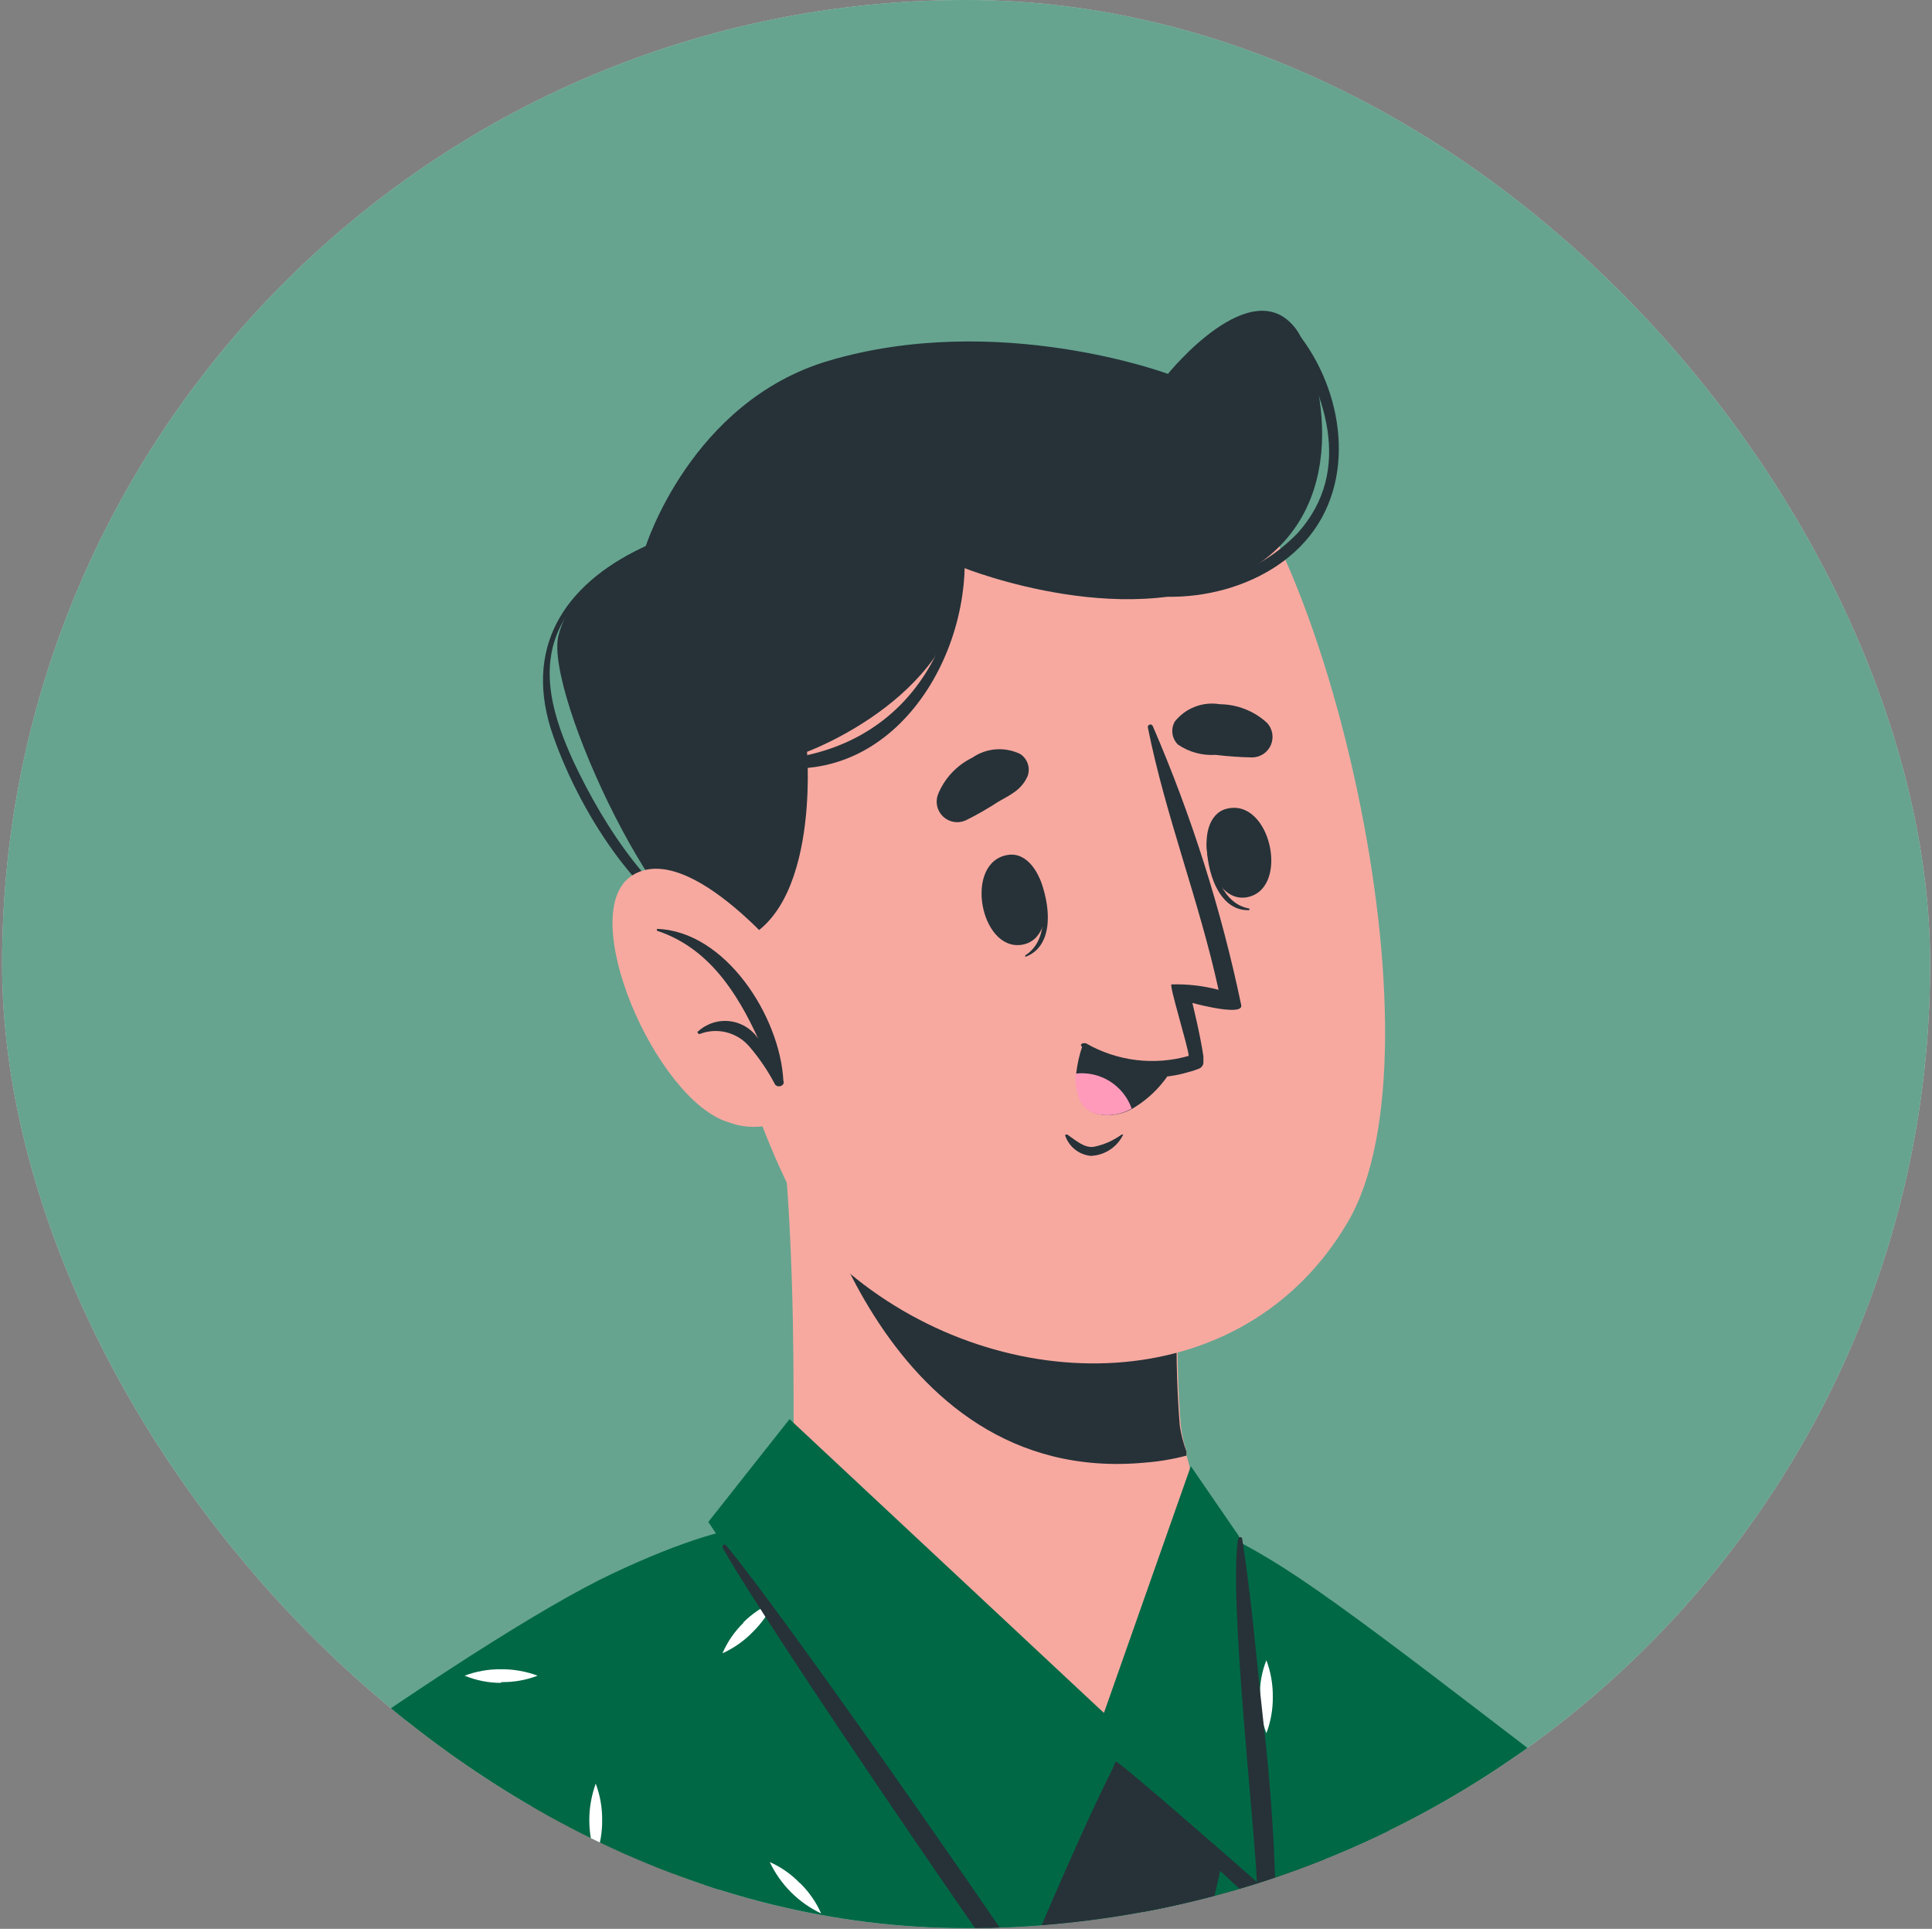 <svg width="593" height="592" viewBox="0 0 593 592" fill="none" xmlns="http://www.w3.org/2000/svg">
<rect x="0" y="0" width="593" height="592" fill="#808080" stroke="none"/>
<g clip-path="url(#clip0_1_555)">
<rect x="0.644" width="591.779" height="591.779" rx="295.889" fill="white"/>
<rect x="0.644" width="591.779" height="591.779" rx="295.889" fill="#006845" fill-opacity="0.6"/>
<path d="M358.875 581.285C428.622 724.724 575.927 875.186 659.876 875.186C738.775 875.186 937.128 719.754 1029.91 628.388C1051.06 607.559 858.15 442.896 837.4 467.039C788.955 523.452 675.656 645.904 639.362 645.904C607.013 645.904 505.233 572.528 416.156 499.782C308.221 411.494 331.102 524.399 358.875 581.285Z" fill="#F7A9A0"/>
<path d="M398.403 484.081C456.71 523.058 599.123 647.245 638.021 637.304C676.918 627.363 801.816 494.417 801.816 494.417L998.591 680.541C998.591 680.541 775.542 892.622 652.223 884.811C528.903 877 401.007 687.563 360.295 605.981C319.583 524.399 301.278 419.305 398.403 484.081Z" fill="#006845"/>
<path d="M647.173 741.688C644.546 734.423 644.546 726.467 647.173 719.202C649.8 726.467 649.8 734.423 647.173 741.688ZM833.376 604.008C833.451 600.181 832.781 596.376 831.403 592.805C830.025 596.376 829.355 600.181 829.431 604.008C829.393 607.832 830.062 611.631 831.403 615.212C832.744 611.631 833.413 607.832 833.376 604.008ZM857.045 779.481C857.083 775.657 856.414 771.858 855.073 768.277C852.444 775.515 852.444 783.446 855.073 790.684C856.414 787.103 857.083 783.305 857.045 779.481ZM449.293 697.189C449.416 693.358 448.744 689.543 447.321 685.985C444.692 693.223 444.692 701.154 447.321 708.392C448.699 704.821 449.369 701.016 449.293 697.189ZM798.423 753.76C798.499 749.932 797.829 746.127 796.451 742.556C793.822 749.794 793.822 757.725 796.451 764.963C797.829 761.392 798.499 757.587 798.423 753.76ZM577.505 626.258C581.328 626.285 585.124 625.616 588.709 624.286C585.146 622.875 581.335 622.204 577.505 622.313C573.677 622.23 569.87 622.9 566.301 624.286C569.93 625.653 573.785 626.322 577.663 626.258H577.505ZM591.707 789.185C595.531 789.223 599.329 788.554 602.911 787.213C595.673 784.584 587.741 784.584 580.503 787.213C584.132 788.58 587.987 789.25 591.865 789.185H591.707ZM732.779 710.286C736.606 710.355 740.41 709.686 743.983 708.313C740.41 706.941 736.606 706.271 732.779 706.341C728.929 706.305 725.105 706.973 721.496 708.313C725.15 709.7 729.029 710.395 732.937 710.365L732.779 710.286ZM902.492 726.934C906.319 727.009 910.124 726.339 913.695 724.961C906.457 722.333 898.526 722.333 891.288 724.961C894.901 726.394 898.763 727.092 902.649 727.012L902.492 726.934ZM807.812 537.575C811.637 537.62 815.436 536.951 819.016 535.603C815.457 534.179 811.643 533.508 807.812 533.63C803.986 533.561 800.181 534.23 796.608 535.603C800.128 536.995 803.87 537.744 807.654 537.812L807.812 537.575ZM442.981 569.608C440.288 566.859 437.103 564.638 433.592 563.06C435.152 566.558 437.376 569.719 440.141 572.37C442.785 575.142 445.948 577.368 449.451 578.918C447.827 575.507 445.579 572.43 442.824 569.845L442.981 569.608ZM524.248 744.213C521.584 741.464 518.425 739.242 514.938 737.664C518.215 744.59 523.792 750.166 530.718 753.444C529.082 750.063 526.835 747.013 524.09 744.449L524.248 744.213ZM718.104 783.662C715.425 780.895 712.237 778.672 708.715 777.114C711.913 784.095 717.513 789.695 724.495 792.894C722.87 789.503 720.652 786.43 717.946 783.82L718.104 783.662ZM824.618 682.198C821.974 679.425 818.811 677.2 815.308 675.649C818.585 682.575 824.161 688.152 831.087 691.429C829.524 687.976 827.33 684.845 824.618 682.198ZM679.916 643.616C677.248 640.893 674.089 638.698 670.606 637.146C673.883 644.072 679.46 649.649 686.386 652.926C684.798 649.534 682.606 646.459 679.916 643.853V643.616ZM651.907 839.365C649.158 842.03 646.937 845.188 645.358 848.675C648.856 847.116 652.018 844.892 654.669 842.127C657.441 839.483 659.666 836.32 661.217 832.817C657.73 834.395 654.571 836.617 651.907 839.365ZM772.071 824.769C769.33 827.422 767.132 830.585 765.601 834.079C772.527 830.802 778.104 825.225 781.381 818.299C777.848 819.845 774.637 822.04 771.913 824.769H772.071ZM568.51 690.64C565.738 693.284 563.513 696.447 561.962 699.95C565.465 698.399 568.628 696.174 571.272 693.401C574.037 690.751 576.261 687.589 577.82 684.091C574.311 685.469 571.098 687.504 568.353 690.088L568.51 690.64ZM912.275 639.908C909.526 642.554 907.327 645.718 905.805 649.218C909.292 647.639 912.451 645.418 915.115 642.669C917.844 639.988 920.063 636.834 921.664 633.359C918.153 634.937 914.969 637.158 912.275 639.908ZM496.475 639.908C493.727 642.572 491.505 645.73 489.927 649.218C496.853 645.94 502.429 640.364 505.706 633.438C502.31 635.018 499.234 637.211 496.633 639.908H496.475ZM746.981 610.557C744.232 613.221 742.01 616.38 740.432 619.867C743.954 618.309 747.142 616.086 749.821 613.319C752.55 610.638 754.769 607.483 756.37 604.008C752.915 605.603 749.785 607.824 747.139 610.557H746.981ZM390.513 520.769C390.551 516.945 389.882 513.147 388.541 509.566C387.124 513.126 386.453 516.939 386.568 520.769C386.485 524.597 387.155 528.404 388.541 531.973C389.943 528.404 390.665 524.604 390.671 520.769H390.513ZM394.379 641.328C398.229 641.364 402.053 640.696 405.662 639.355C402.074 637.939 398.235 637.267 394.379 637.383C390.553 637.313 386.749 637.983 383.176 639.355C386.81 640.705 390.661 641.374 394.537 641.328H394.379Z" fill="white"/>
<path d="M636.127 882.681C517.778 860.51 399.429 684.012 359.979 606.06C333.785 553.907 317.216 492.208 334.021 471.3C381.913 536.313 549.338 764.648 636.127 882.681Z" fill="#263238"/>
<path d="M531.349 1109.75C523.459 1118.67 -8.797 1119.46 -11.479 1116.22C-18.817 1107.39 107.264 563.138 225.219 468.459C250.546 448.103 347.75 451.18 361.005 456.388C376.154 462.147 418.917 534.498 438.405 593.436C477.224 711.39 538.292 1101.94 531.349 1109.75Z" fill="#006845"/>
<path d="M325.264 779.481C323.923 775.899 323.254 772.101 323.291 768.277C323.208 764.449 323.878 760.642 325.264 757.073C326.649 760.642 327.32 764.449 327.236 768.277C327.273 772.101 326.605 775.899 325.264 779.481ZM392.644 896.252C392.68 892.402 392.011 888.578 390.671 884.969C389.254 888.557 388.583 892.396 388.699 896.252C388.629 900.079 389.299 903.883 390.671 907.456C392.002 903.871 392.67 900.075 392.644 896.252ZM390.671 520.77C390.708 516.945 390.04 513.147 388.699 509.566C387.282 513.126 386.61 516.939 386.726 520.77C386.643 524.597 387.313 528.404 388.699 531.973C390.047 528.394 390.716 524.594 390.671 520.77ZM227.981 900.512C228.025 896.688 227.356 892.888 226.008 889.309C224.585 892.867 223.913 896.682 224.036 900.512C223.96 904.34 224.63 908.145 226.008 911.716C227.349 908.135 228.018 904.336 227.981 900.512ZM505.943 953.612C506.019 949.759 505.349 945.928 503.971 942.329C502.592 945.928 501.923 949.759 501.998 953.612C501.972 957.435 502.64 961.231 503.971 964.815C505.343 961.243 506.013 957.438 505.943 953.612ZM313.981 1030.3C314.056 1026.47 313.386 1022.67 312.008 1019.1C310.63 1022.67 309.961 1026.47 310.036 1030.3C309.991 1034.13 310.66 1037.93 312.008 1041.51C313.394 1037.94 314.064 1034.13 313.981 1030.3ZM157.76 1083.09C157.797 1079.26 157.129 1075.46 155.788 1071.88C153.159 1079.12 153.159 1087.05 155.788 1094.29C157.129 1090.71 157.797 1086.91 157.76 1083.09ZM285.893 622.076C285.962 618.25 285.292 614.446 283.92 610.873C281.293 618.138 281.293 626.094 283.92 633.359C285.299 629.76 285.968 625.929 285.893 622.076ZM184.823 558.326C184.867 554.501 184.198 550.702 182.85 547.122C180.222 554.36 180.222 562.292 182.85 569.529C184.191 565.948 184.86 562.15 184.823 558.326ZM182.85 748.868C182.877 745.044 182.208 741.248 180.878 737.664C178.25 744.929 178.25 752.885 180.878 760.15C182.218 756.541 182.886 752.717 182.85 748.868ZM76.494 954.006C76.616 950.175 75.945 946.361 74.521 942.802C73.173 946.382 72.504 950.181 72.549 954.006C72.522 957.829 73.191 961.626 74.521 965.21C75.945 961.514 76.615 957.57 76.494 953.612V954.006ZM449.293 697.583C449.416 693.752 448.744 689.938 447.321 686.379C444.692 693.617 444.692 701.549 447.321 708.787C448.75 705.092 449.421 701.148 449.293 697.189V697.583ZM255.28 732.062C259.103 732.089 262.899 731.42 266.483 730.09C259.218 727.462 251.262 727.462 243.997 730.09C247.631 731.296 251.454 731.83 255.28 731.668V732.062ZM243.997 981.858C247.847 981.894 251.671 981.225 255.28 979.885C248.015 977.258 240.059 977.258 232.793 979.885C236.403 981.082 240.198 981.616 243.997 981.463V981.858ZM304.75 1108.25C308.577 1108.34 312.384 1107.67 315.953 1106.28C312.374 1104.93 308.574 1104.26 304.75 1104.31C300.926 1104.28 297.13 1104.95 293.546 1106.28C297.119 1107.65 300.923 1108.32 304.75 1108.25ZM444.323 775.062C448.147 775.1 451.945 774.431 455.526 773.09C448.288 770.461 440.357 770.461 433.119 773.09C436.614 774.463 440.331 775.185 444.086 775.22L444.323 775.062ZM168.175 638.488C172.002 638.563 175.807 637.893 179.379 636.515C175.807 635.137 172.002 634.467 168.175 634.543C164.351 634.505 160.553 635.174 156.971 636.515C160.409 637.897 164.076 638.62 167.78 638.645L168.175 638.488ZM306.88 535.918C310.704 535.956 314.502 535.287 318.084 533.946C314.523 532.529 310.71 531.858 306.88 531.973C303.052 531.89 299.245 532.56 295.676 533.946C299.137 535.22 302.798 535.861 306.486 535.839L306.88 535.918ZM166.991 832.107C170.815 832.144 174.614 831.475 178.195 830.134C174.635 828.717 170.821 828.046 166.991 828.162C163.164 828.078 159.357 828.748 155.788 830.134C159.367 831.482 163.167 832.151 166.991 832.107ZM88.723 1030.22C92.55 1030.29 96.354 1029.62 99.927 1028.25C92.662 1025.62 84.706 1025.62 77.441 1028.25C81.034 1029.66 84.865 1030.35 88.723 1030.3V1030.22ZM394.537 641.249C398.387 641.285 402.211 640.617 405.82 639.276C402.232 637.86 398.393 637.188 394.537 637.304C390.711 637.235 386.906 637.904 383.334 639.276C386.913 640.634 390.709 641.329 394.537 641.328V641.249ZM321.24 850.174C325.067 850.258 328.874 849.588 332.443 848.202C325.205 845.574 317.274 845.574 310.036 848.202C313.602 849.607 317.407 850.304 321.24 850.253V850.174ZM481.406 1092.47C485.233 1092.56 489.04 1091.89 492.609 1090.5C485.371 1087.87 477.44 1087.87 470.202 1090.5C473.773 1091.88 477.578 1092.55 481.406 1092.47ZM388.699 983.751C392.522 983.778 396.318 983.109 399.902 981.779C392.637 979.151 384.681 979.151 377.416 981.779C381.045 983.012 384.868 983.573 388.699 983.436V983.751ZM390.04 1072.83C387.376 1070.08 384.217 1067.86 380.73 1066.28C382.29 1069.78 384.514 1072.94 387.279 1075.59C389.922 1078.36 393.086 1080.59 396.589 1082.14C395.045 1078.54 392.821 1075.27 390.04 1072.51V1072.83ZM90.222 874.081C87.558 871.333 84.4 869.111 80.912 867.532C82.472 871.03 84.696 874.192 87.461 876.843C90.125 879.591 93.284 881.813 96.771 883.391C95.18 879.778 92.903 876.509 90.064 873.765L90.222 874.081ZM253.544 809.226C250.885 806.435 247.692 804.208 244.155 802.677C245.733 806.164 247.955 809.323 250.704 811.987C253.397 814.737 256.582 816.958 260.093 818.536C258.478 814.936 256.204 811.671 253.386 808.91L253.544 809.226ZM163.757 980.358C161.092 977.61 157.934 975.388 154.446 973.81C157.724 980.736 163.3 986.312 170.226 989.59C168.65 986.012 166.4 982.77 163.599 980.043L163.757 980.358ZM19.686 1073.38C17.003 1070.64 13.815 1068.44 10.297 1066.91C11.876 1070.4 14.097 1073.56 16.846 1076.22C19.54 1078.97 22.724 1081.19 26.235 1082.77C24.615 1079.15 22.341 1075.86 19.529 1073.07L19.686 1073.38ZM139.929 696.084C137.279 693.319 134.117 691.095 130.619 689.535C132.197 693.046 134.418 696.231 137.167 698.924C139.836 701.648 142.995 703.843 146.478 705.394C144.916 701.765 142.635 698.49 139.771 695.768L139.929 696.084ZM326.684 682.198C324.025 679.407 320.832 677.18 317.295 675.649C318.873 679.136 321.095 682.295 323.843 684.959C326.537 687.709 329.722 689.93 333.232 691.508C331.632 688.033 329.413 684.879 326.684 682.198ZM450.714 940.988C448.049 938.239 444.891 936.017 441.404 934.439C442.963 937.937 445.187 941.099 447.952 943.749C450.596 946.522 453.759 948.747 457.262 950.298C455.684 946.81 453.462 943.652 450.714 940.988ZM245.575 578.051C242.932 575.278 239.768 573.053 236.265 571.502C239.542 578.428 245.119 584.004 252.045 587.282C250.46 583.732 248.211 580.518 245.417 577.814L245.575 578.051ZM393.433 813.407C390.768 810.659 387.61 808.437 384.122 806.859C385.68 810.381 387.904 813.569 390.671 816.248C393.352 818.977 396.507 821.196 399.981 822.797C398.382 819.189 396.105 815.921 393.275 813.171L393.433 813.407ZM390.671 723.935C387.906 726.586 385.682 729.748 384.122 733.246C391.049 729.968 396.625 724.392 399.902 717.466C396.398 718.914 393.208 721.031 390.513 723.699L390.671 723.935ZM145.136 910.533C142.364 913.176 140.138 916.34 138.588 919.843C142.07 918.291 145.229 916.096 147.898 913.373C150.647 910.679 152.868 907.495 154.446 903.984C150.922 905.474 147.71 907.616 144.978 910.296L145.136 910.533ZM454.027 866.112C451.263 868.762 449.038 871.924 447.479 875.422C450.989 873.844 454.174 871.623 456.868 868.874C459.591 866.205 461.786 863.046 463.338 859.564C459.808 861.046 456.595 863.188 453.869 865.876L454.027 866.112ZM238.474 1060.91C235.726 1063.58 233.504 1066.74 231.926 1070.22C235.443 1068.69 238.631 1066.5 241.315 1063.76C244.04 1061.04 246.257 1057.86 247.863 1054.37C244.352 1055.94 241.168 1058.17 238.474 1060.91ZM224.588 678.332C221.823 680.982 219.599 684.144 218.039 687.642C224.965 684.364 230.542 678.788 233.819 671.862C230.397 673.307 227.269 675.366 224.588 677.937V678.332ZM308.616 941.382C305.893 944.051 303.698 947.21 302.146 950.692C305.649 949.141 308.813 946.916 311.456 944.144C314.221 941.493 316.445 938.332 318.005 934.834C314.525 936.293 311.343 938.379 308.616 940.988V941.382ZM450.635 1026.04C447.862 1028.68 445.637 1031.85 444.086 1035.35C451.012 1032.07 456.589 1026.5 459.866 1019.57C456.444 1021.02 453.315 1023.08 450.635 1025.65V1026.04ZM108.132 787.292C105.384 789.956 103.162 793.115 101.584 796.602C105.095 795.024 108.279 792.803 110.973 790.053C113.696 787.385 115.891 784.226 117.443 780.743C113.987 782.204 110.83 784.29 108.132 786.897V787.292ZM345.541 594.067C342.792 596.731 340.57 599.89 338.992 603.377C345.918 600.1 351.495 594.523 354.772 587.597C351.35 589.043 348.221 591.102 345.541 593.673V594.067ZM228.138 498.362C225.389 501.039 223.191 504.229 221.669 507.751C225.156 506.173 228.314 503.951 230.979 501.203C233.708 498.522 235.927 495.367 237.527 491.892C234.051 493.324 230.868 495.383 228.138 497.968V498.362Z" fill="white"/>
<path d="M367.08 607.007L374.812 572.922L343.41 538.68L319.109 581.68L336.152 611.03L321.319 959.292L386.568 1074.49L420.495 944.854L367.08 607.007Z" fill="#263238"/>
<path d="M264.59 455.599L23.473 953.612C68.052 782.637 148.292 530.159 224.982 468.459C236.968 461.07 250.55 456.66 264.59 455.599Z" fill="#263238"/>
<path d="M220.091 571.738C186.559 631.86 -12.189 855.776 -17.239 877.947C-22.288 900.118 21.422 958.819 21.738 967.655C22.842 1003.63 -17.16 1241.67 -50.929 1221.32C-95.349 1194.41 -286.207 994.166 -273.741 892.701C-261.275 791.236 124.386 519.586 185.612 491.34C246.838 463.094 253.229 512.09 220.091 571.738Z" fill="#F7A9A0"/>
<path d="M-145.608 1161.12L12.191 934.597C12.191 934.597 -13.925 890.413 -11.479 876.053C-9.033 861.694 192.476 641.091 229.006 565.111C265.537 489.131 274.058 442.58 188.294 482.819C102.531 523.057 -256.462 799.915 -277.212 872.976C-297.963 946.037 -212.515 1061.86 -145.608 1161.12Z" fill="#006845"/>
<path d="M88.723 676.99C86.096 669.725 86.096 661.769 88.723 654.504C91.351 661.769 91.351 669.725 88.723 676.99ZM184.823 558.641C184.867 554.816 184.198 551.017 182.85 547.437C180.222 554.675 180.222 562.607 182.85 569.845C184.23 566.164 184.899 562.256 184.823 558.326V558.641ZM-38.226 749.183C-38.157 745.357 -38.826 741.552 -40.199 737.98C-42.826 745.245 -42.826 753.201 -40.199 760.466C-38.779 756.768 -38.109 752.826 -38.226 748.868V749.183ZM-194.604 826.11C-194.529 822.283 -195.199 818.478 -196.577 814.906C-199.205 822.144 -199.205 830.076 -196.577 837.314C-195.15 833.646 -194.479 829.728 -194.604 825.794V826.11ZM-63.395 881.734C-63.358 877.91 -64.026 874.112 -65.367 870.53C-67.996 877.768 -67.996 885.7 -65.367 892.938C-63.987 889.257 -63.318 885.349 -63.395 881.419V881.734ZM-190.66 959.213C-190.584 955.361 -191.254 951.529 -192.632 947.931C-195.259 955.196 -195.259 963.152 -192.632 970.417C-191.219 966.746 -190.549 962.83 -190.66 958.898V959.213ZM-63.395 997.558C-63.358 993.734 -64.026 989.936 -65.367 986.355C-67.996 993.593 -67.996 1001.52 -65.367 1008.76C-63.987 1005.08 -63.318 1001.17 -63.395 997.243V997.558ZM153.815 516.272C157.642 516.342 161.446 515.672 165.019 514.3C161.435 512.969 157.638 512.301 153.815 512.327C149.99 512.283 146.191 512.952 142.611 514.3C146.164 515.766 149.971 516.517 153.815 516.509V516.272ZM167.78 638.803C171.607 638.878 175.413 638.208 178.984 636.83C175.413 635.452 171.607 634.783 167.78 634.858C163.956 634.821 160.158 635.489 156.577 636.83C160.159 638.155 163.964 638.771 167.78 638.645V638.803ZM23.473 629.098C27.301 629.174 31.106 628.504 34.677 627.126C31.106 625.748 27.301 625.078 23.473 625.153C19.649 625.109 15.849 625.778 12.27 627.126C15.85 628.458 19.656 629.074 23.473 628.941V629.098ZM76.494 729.537C80.344 729.573 84.167 728.905 87.776 727.565C80.511 724.937 72.555 724.937 65.29 727.565C68.874 728.895 72.671 729.564 76.494 729.537ZM-94.008 720.937C-90.184 720.974 -86.385 720.306 -82.804 718.965C-90.042 716.336 -97.974 716.336 -105.212 718.965C-101.642 720.367 -97.843 721.089 -94.008 721.095V720.937ZM-122.254 852.068C-118.427 852.143 -114.621 851.473 -111.05 850.095C-118.288 847.467 -126.22 847.467 -133.457 850.095C-129.899 851.535 -126.092 852.259 -122.254 852.226V852.068ZM-160.757 1104.55C-156.926 1104.67 -153.111 1104 -149.553 1102.57C-156.791 1099.95 -164.723 1099.95 -171.96 1102.57C-168.405 1104.03 -164.599 1104.78 -160.757 1104.78V1104.55ZM-133.457 983.199C-129.634 983.225 -125.838 982.557 -122.254 981.226C-125.827 979.854 -129.631 979.184 -133.457 979.254C-137.285 979.17 -141.092 979.84 -144.661 981.226C-141.097 982.655 -137.297 983.405 -133.457 983.435V983.199ZM-251.175 938.147C-247.323 938.223 -243.491 937.553 -239.893 936.175C-247.158 933.547 -255.114 933.547 -262.379 936.175C-258.822 937.628 -255.018 938.378 -251.175 938.384V938.147ZM-40.751 668.232C-43.415 665.484 -46.574 663.262 -50.061 661.684C-48.512 665.211 -46.287 668.401 -43.512 671.073C-40.844 673.796 -37.685 675.991 -34.202 677.543C-35.806 674.14 -38.026 671.063 -40.751 668.469V668.232ZM-92.588 791.552C-95.281 788.803 -98.466 786.582 -101.977 785.004C-98.699 791.93 -93.123 797.506 -86.197 800.783C-87.759 797.419 -89.925 794.371 -92.588 791.789V791.552ZM-205.098 1028.64C-207.752 1025.9 -210.914 1023.71 -214.408 1022.18C-211.131 1029.1 -205.555 1034.68 -198.628 1037.95C-200.189 1034.55 -202.385 1031.47 -205.098 1028.88V1028.64ZM-90.536 1047.82C-93.187 1045.05 -96.348 1042.83 -99.846 1041.27C-98.287 1044.77 -96.063 1047.93 -93.298 1050.58C-90.654 1053.35 -87.491 1055.58 -83.988 1057.13C-85.591 1053.72 -87.812 1050.65 -90.536 1048.05V1047.82ZM-241.786 877.789C-244.465 875.022 -247.653 872.798 -251.175 871.241C-249.616 874.739 -247.392 877.9 -244.627 880.551C-241.969 883.307 -238.809 885.529 -235.317 887.099C-236.894 883.701 -239.087 880.624 -241.786 878.026V877.789ZM-109.63 915.819C-112.299 913.096 -115.457 910.9 -118.94 909.349C-117.418 912.848 -115.219 916.012 -112.47 918.659C-109.777 921.409 -106.592 923.63 -103.081 925.208C-104.711 921.797 -106.928 918.699 -109.63 916.055V915.819ZM70.971 585.467C68.277 582.717 65.093 580.496 61.582 578.918C63.16 582.429 65.381 585.614 68.13 588.307C70.799 591.031 73.958 593.226 77.441 594.777C75.864 591.379 73.67 588.302 70.971 585.704V585.467ZM31.521 783.583C28.871 780.818 25.709 778.594 22.211 777.035C23.789 780.546 26.01 783.73 28.76 786.424C31.428 789.147 34.587 791.342 38.07 792.893C36.469 789.468 34.218 786.387 31.442 783.82L31.521 783.583ZM126.91 593.436C124.138 596.079 121.913 599.243 120.362 602.746C127.288 599.468 132.864 593.892 136.142 586.966C132.63 588.573 129.468 590.851 126.832 593.672L126.91 593.436ZM18.818 695.532C16.046 698.175 13.82 701.339 12.27 704.842C15.752 703.29 18.911 701.095 21.58 698.372C24.329 695.678 26.55 692.494 28.128 688.983C24.593 690.623 21.406 692.927 18.739 695.768L18.818 695.532ZM-162.098 773.563C-164.821 776.232 -167.016 779.39 -168.568 782.873C-165.085 781.322 -161.926 779.127 -159.258 776.404C-156.508 773.71 -154.287 770.525 -152.709 767.014C-156.267 768.654 -159.48 770.957 -162.177 773.8L-162.098 773.563ZM-179.298 895.936C-182.065 898.615 -184.289 901.803 -185.847 905.325C-178.865 902.127 -173.265 896.527 -170.067 889.545C-173.532 891.196 -176.683 893.439 -179.377 896.173L-179.298 895.936ZM-43.433 940.751C-46.363 943.481 -48.699 946.784 -50.298 950.456C-46.795 948.905 -43.631 946.679 -40.987 943.907C-38.259 941.273 -36.063 938.139 -34.518 934.676C-37.874 936.217 -40.922 938.356 -43.512 940.988L-43.433 940.751ZM-150.815 1039.93C-153.606 1042.56 -155.834 1045.72 -157.364 1049.24C-150.438 1045.96 -144.862 1040.38 -141.584 1033.46C-145.084 1035.08 -148.244 1037.36 -150.894 1040.16L-150.815 1039.93ZM-28.6 826.899C-31.349 829.563 -33.571 832.722 -35.149 836.209C-28.223 832.932 -22.646 827.356 -19.369 820.429C-22.844 821.961 -26.001 824.128 -28.679 826.82L-28.6 826.899ZM228.217 498.046C225.468 500.723 223.27 503.913 221.747 507.436C225.235 505.857 228.393 503.635 231.058 500.887C233.787 498.206 236.006 495.051 237.606 491.577C234.077 493.094 230.865 495.262 228.138 497.967L228.217 498.046Z" fill="white"/>
<path d="M350.275 527.318C322.344 537.338 268.14 499.072 244.628 465.777C243.05 463.489 243.918 437.373 243.366 405.576C242.971 386.325 242.104 364.864 239.894 345.376C239.421 341.352 253.938 347.112 253.938 347.112L279.896 350.347L365.739 361.156C361.511 386.356 360.398 411.98 362.425 437.452C362.74 440.133 363.322 442.776 364.161 445.342C364.161 445.342 364.161 446.131 364.161 446.604C368.658 461.674 377.258 517.613 350.275 527.318Z" fill="#F7A9A0"/>
<path d="M364.161 445.499C364.161 445.499 364.161 446.288 364.161 446.762C360.052 447.85 355.853 448.563 351.616 448.892C269.008 456.782 246.838 352.714 246.838 352.714L279.581 350.426L365.423 361.235C361.195 386.435 360.082 412.059 362.11 437.531C362.522 440.249 363.209 442.919 364.161 445.499Z" fill="#263238"/>
<path d="M211.648 194.757C200.129 238.941 228.533 364.075 260.803 390.822C307.511 429.72 381.361 430.272 413.71 375.042C445.269 321.154 405.189 158.779 369.368 134.715C316.742 99.052 228.533 129.429 211.648 194.757Z" fill="#F7A9A0"/>
<path d="M319.03 269.554C319.03 269.554 318.399 270.106 318.557 270.422C320.687 278.785 321.713 288.726 314.691 293.224C314.691 293.224 314.691 293.776 314.691 293.697C323.922 290.304 322.344 277.128 319.03 269.554Z" fill="#263238"/>
<path d="M309.484 262.374C295.755 264.347 300.726 291.804 313.507 289.989C326.289 288.174 321.082 260.717 309.484 262.374Z" fill="#263238"/>
<path d="M370.394 258.666C370.394 258.666 371.104 258.666 371.183 259.297C372.445 267.818 375.365 277.444 383.491 278.864V279.337C373.944 279.811 370.236 266.95 370.394 258.666Z" fill="#263238"/>
<path d="M376.39 248.251C389.803 244.701 395.879 271.921 383.412 275.235C370.946 278.548 365.029 251.328 376.39 248.251Z" fill="#263238"/>
<path d="M296.386 251.801C299.811 250.109 303.131 248.212 306.328 246.121C310.115 243.912 313.429 242.57 315.401 238.231C315.849 237.016 315.875 235.686 315.474 234.455C315.073 233.224 314.269 232.164 313.192 231.445C310.857 230.298 308.258 229.796 305.664 229.99C303.07 230.184 300.575 231.068 298.438 232.55C293.624 234.892 289.855 238.942 287.865 243.912C287.448 245.076 287.382 246.338 287.676 247.54C287.97 248.742 288.611 249.831 289.519 250.672C290.427 251.513 291.562 252.068 292.783 252.269C294.004 252.47 295.257 252.307 296.386 251.801Z" fill="#263238"/>
<path d="M384.438 232.471C380.64 232.405 376.848 232.141 373.077 231.682C368.993 231.942 364.939 230.831 361.557 228.526C360.633 227.616 360.038 226.424 359.867 225.138C359.695 223.852 359.957 222.546 360.61 221.425C362.233 219.395 364.368 217.834 366.795 216.905C369.223 215.975 371.854 215.711 374.418 216.139C379.766 216.188 384.908 218.211 388.856 221.82C389.696 222.705 390.26 223.815 390.482 225.015C390.703 226.215 390.572 227.453 390.105 228.58C389.638 229.707 388.854 230.674 387.848 231.365C386.842 232.055 385.658 232.44 384.438 232.471Z" fill="#263238"/>
<path d="M327.709 348.295C330.155 349.952 332.68 352.319 335.599 352.004C338.734 351.388 341.695 350.096 344.278 348.217C344.278 348.217 344.909 348.217 344.752 348.217C343.848 350.11 342.444 351.721 340.692 352.875C338.94 354.029 336.907 354.682 334.81 354.765C333.024 354.594 331.326 353.906 329.925 352.785C328.524 351.664 327.48 350.158 326.92 348.453C326.763 348.374 327.394 348.059 327.709 348.295Z" fill="#263238"/>
<path d="M332.049 321.233C334.811 324.224 338.168 326.605 341.905 328.222C345.641 329.839 349.675 330.657 353.746 330.622C357.294 330.655 360.828 330.177 364.24 329.202L366.212 328.649L367.948 328.018C368.398 327.862 368.782 327.559 369.039 327.159C369.297 326.758 369.412 326.283 369.368 325.809V324.941V324.231C368.422 317.604 365.976 307.82 365.976 307.82C368.579 308.53 381.756 311.844 380.967 308.451C374.823 279.075 365.729 250.395 353.825 222.845C353.75 222.663 353.608 222.516 353.43 222.432C353.251 222.349 353.047 222.335 352.858 222.395C352.67 222.454 352.511 222.582 352.413 222.753C352.314 222.924 352.283 223.126 352.326 223.319C357.77 250.539 368.106 276.576 374.023 303.796C369.316 302.549 364.452 301.991 359.585 302.139C358.717 302.139 364.634 321.075 364.871 324.073C359.62 325.575 354.12 326.006 348.699 325.342C343.278 324.678 338.045 322.932 333.311 320.207C331.97 319.971 331.418 320.681 332.049 321.233Z" fill="#263238"/>
<path d="M359.979 327.703C357.022 332.898 352.75 337.225 347.592 340.248C344.75 341.878 341.455 342.542 338.203 342.141C331.181 341.273 330.313 335.04 330.313 329.517C330.653 326.561 331.314 323.651 332.286 320.839C340.529 326.066 350.248 328.475 359.979 327.703Z" fill="#263238"/>
<path d="M347.355 340.248C344.513 341.878 341.218 342.542 337.966 342.141C330.944 341.273 330.076 335.04 330.076 329.517C333.747 329.074 337.46 329.895 340.602 331.846C343.743 333.797 346.125 336.76 347.355 340.248Z" fill="#FF9ABB"/>
<path d="M223.168 289.989C252.124 284.308 247.705 230.735 247.705 230.735C247.705 230.735 295.834 213.141 295.913 174.322C295.913 174.322 348.776 195.467 383.333 174.953C417.891 154.44 403.847 109.309 397.93 101.183C384.438 82.562 358.48 114.753 358.48 114.753C358.48 114.753 306.328 95.344 254.333 110.729C211.964 123.274 198.078 168.01 198.078 168.01C198.078 168.01 175.828 177.399 171.41 195.073C166.991 212.746 204.784 293.539 223.168 289.989Z" fill="#263238"/>
<path d="M236.107 233.339C275.557 231.13 296.071 200.675 294.651 162.803H295.361C300.805 197.361 276.109 241.702 236.028 235.233C235.777 235.222 235.541 235.112 235.37 234.927C235.2 234.743 235.11 234.498 235.121 234.246C235.131 233.995 235.241 233.759 235.426 233.589C235.611 233.418 235.856 233.329 236.107 233.339Z" fill="#263238"/>
<path d="M199.182 167.142C199.182 167.142 199.892 167.616 199.182 167.853C189.32 174.875 177.722 180.95 172.041 192.232C165.177 205.803 170.147 220.952 176.065 233.812C185.375 253.616 201.234 278.627 222.221 287.306C223.483 287.858 222.221 289.594 221.432 289.2C196.579 280.284 176.854 247.62 169.043 223.634C160.758 196.809 174.881 177.952 199.182 167.142Z" fill="#263238"/>
<path d="M339.939 176.295C349.837 180.184 360.665 181.053 371.057 178.792C381.448 176.531 390.937 171.242 398.324 163.592C415.682 144.183 406.688 119.645 394.064 100.473C393.433 99.526 394.616 98.106 395.484 98.974C410.869 115.227 417.023 143.315 403.374 162.645C389.724 181.976 359.664 187.893 338.755 179.372C337.098 178.425 338.203 175.585 339.939 176.295Z" fill="#263238"/>
<path d="M242.971 296.38C242.971 296.38 211.885 257.403 194.054 268.686C176.223 279.968 201.313 337.723 223.562 344.429C226.35 345.485 229.322 345.965 232.3 345.841C235.278 345.718 238.2 344.993 240.891 343.71C243.582 342.428 245.985 340.614 247.956 338.378C249.927 336.142 251.425 333.531 252.361 330.701L242.971 296.38Z" fill="#F7A9A0"/>
<path d="M201.628 285.097C201.628 285.097 201.628 285.57 201.628 285.649C217.408 290.857 226.166 304.506 232.715 318.787C231.734 317.317 230.447 316.076 228.941 315.151C227.435 314.226 225.747 313.638 223.992 313.428C222.238 313.218 220.458 313.391 218.777 313.935C217.095 314.479 215.552 315.38 214.252 316.578C213.858 316.578 214.252 317.446 214.726 317.367C217.343 316.343 220.214 316.158 222.942 316.836C225.67 317.515 228.12 319.024 229.953 321.154C233.018 324.706 235.665 328.597 237.843 332.752C238.632 334.094 241.078 333.226 240.447 331.727C239.421 311.923 222.615 285.728 201.628 285.097Z" fill="#263238"/>
<path d="M365.502 449.997L338.834 525.74L242.34 435.558L217.408 467.118C217.408 467.118 314.297 612.766 314.612 605.981L342.464 540.573L388.699 583.258L380.257 471.457L365.502 449.997Z" fill="#006845"/>
<path d="M387.673 527.555C385.622 509.092 384.122 490.472 381.282 472.325C381.282 471.694 380.099 471.457 380.02 472.325C377.1 490.314 385.148 560.693 385.779 577.656C383.886 575.841 343.095 540.179 342.7 540.81C336.546 551.304 316.032 598.959 314.691 603.22C299.306 580.102 240.841 496.074 222.931 474.377C222.837 474.23 222.688 474.127 222.518 474.09C222.348 474.053 222.17 474.085 222.024 474.18C221.877 474.274 221.774 474.422 221.737 474.592C221.7 474.763 221.732 474.94 221.826 475.087C235.555 499.625 313.113 612.766 314.139 612.451C325.07 589.911 334.814 566.814 343.331 543.256C350.275 551.146 391.697 591.542 391.697 588.781C391.401 568.317 390.058 547.882 387.673 527.555Z" fill="#263238"/>
</g>
<defs>
<clipPath id="clip0_1_555">
<rect x="0.644" width="591.779" height="591.779" rx="295.889" fill="white"/>
</clipPath>
</defs>
</svg>
